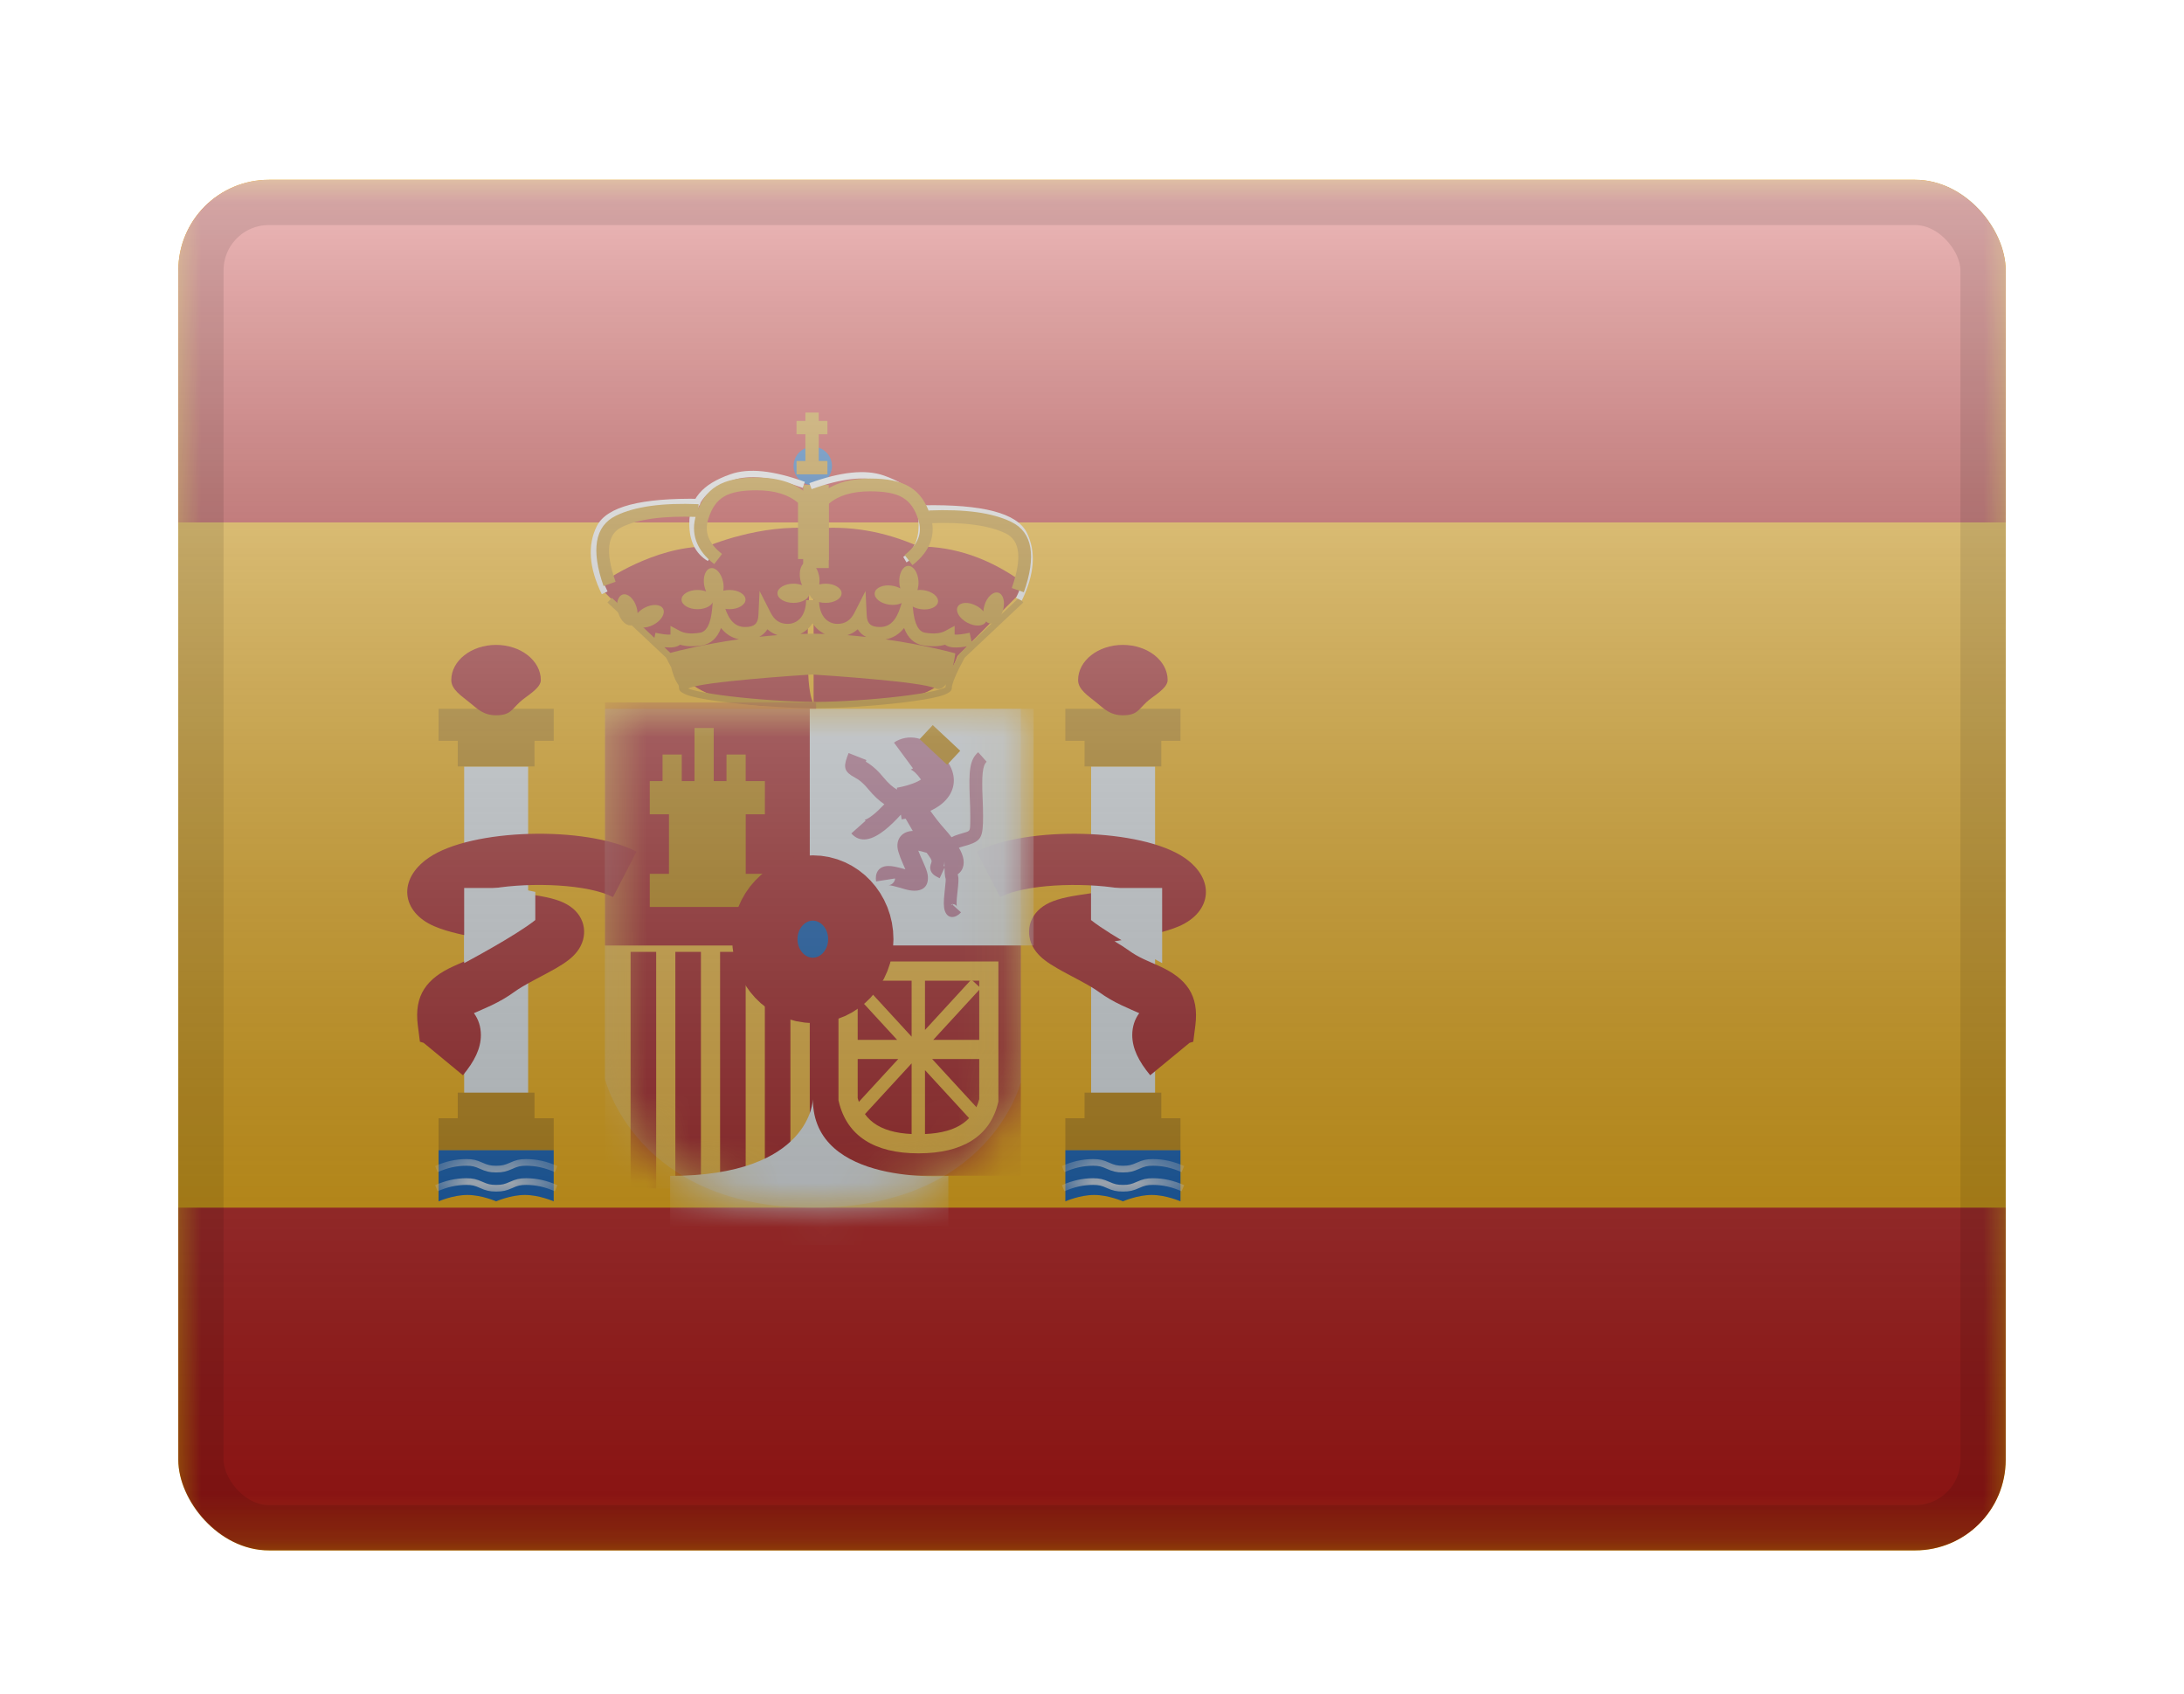 <svg width="49" height="38" viewBox="0 0 49 38" fill="none" xmlns="http://www.w3.org/2000/svg">
<g filter="url(#filter0_d_1020_2600)">
<g clip-path="url(#clip0_1020_2600)">
<path fill-rule="evenodd" clip-rule="evenodd" d="M4 2V32.75H45V2H4Z" fill="#FFB400"/>
<mask id="mask0_1020_2600" style="mask-type:luminance" maskUnits="userSpaceOnUse" x="4" y="2" width="41" height="31">
<path fill-rule="evenodd" clip-rule="evenodd" d="M4 2V32.75H45V2H4Z" fill="white"/>
</mask>
<g mask="url(#mask0_1020_2600)">
<path fill-rule="evenodd" clip-rule="evenodd" d="M4 2V9.688H45V2H4Z" fill="#C51918"/>
<path fill-rule="evenodd" clip-rule="evenodd" d="M4 25.061V32.748H45V25.061H4Z" fill="#C51918"/>
<rect x="10.414" y="15.164" width="1.435" height="7.462" fill="#F1F9FF"/>
<path fill-rule="evenodd" clip-rule="evenodd" d="M12.423 13.869H9.84V14.587H10.27V15.161H11.992V14.587H12.423V13.869Z" fill="#C88A02"/>
<path fill-rule="evenodd" clip-rule="evenodd" d="M11.992 23.055H12.423V23.772H9.84V23.055H10.27V22.48H11.992V23.055Z" fill="#C88A02"/>
<path fill-rule="evenodd" clip-rule="evenodd" d="M11.13 14.014C11.442 14.014 11.473 13.896 11.658 13.721C11.801 13.585 12.134 13.415 12.134 13.225C12.134 12.789 11.684 12.435 11.13 12.435C10.575 12.435 10.125 12.789 10.125 13.225C10.125 13.437 10.354 13.579 10.528 13.721C10.711 13.87 10.845 14.014 11.13 14.014Z" fill="#AD1619"/>
<path fill-rule="evenodd" clip-rule="evenodd" d="M9.84 23.771H12.423V24.919C12.423 24.919 12.1 24.776 11.777 24.776C11.454 24.776 11.131 24.919 11.131 24.919C11.131 24.919 10.809 24.776 10.486 24.776C10.163 24.776 9.84 24.919 9.84 24.919V23.771Z" fill="#005BBF"/>
<mask id="mask1_1020_2600" style="mask-type:luminance" maskUnits="userSpaceOnUse" x="9" y="23" width="4" height="2">
<path fill-rule="evenodd" clip-rule="evenodd" d="M9.84 23.771H12.423V24.919C12.423 24.919 12.1 24.776 11.777 24.776C11.454 24.776 11.131 24.919 11.131 24.919C11.131 24.919 10.809 24.776 10.486 24.776C10.163 24.776 9.84 24.919 9.84 24.919V23.771Z" fill="white"/>
</mask>
<g mask="url(#mask1_1020_2600)">
<path d="M9.818 24.693L9.762 24.556C9.994 24.452 10.228 24.4 10.462 24.4C10.613 24.4 10.692 24.422 10.826 24.481C10.944 24.534 11.005 24.55 11.133 24.55C11.262 24.55 11.323 24.534 11.441 24.481C11.575 24.422 11.654 24.4 11.805 24.4C12.039 24.4 12.273 24.452 12.505 24.556L12.449 24.693C12.234 24.598 12.019 24.55 11.805 24.55C11.676 24.55 11.615 24.566 11.498 24.619C11.363 24.678 11.284 24.699 11.133 24.699C10.982 24.699 10.903 24.678 10.769 24.619C10.652 24.566 10.591 24.55 10.462 24.55C10.248 24.55 10.033 24.598 9.818 24.693Z" fill="white"/>
<path d="M9.818 24.264L9.762 24.126C9.994 24.023 10.228 23.971 10.462 23.971C10.613 23.971 10.692 23.992 10.826 24.052C10.944 24.104 11.005 24.12 11.133 24.12C11.262 24.12 11.323 24.104 11.441 24.052C11.575 23.992 11.654 23.971 11.805 23.971C12.039 23.971 12.273 24.023 12.505 24.126L12.449 24.264C12.234 24.168 12.019 24.12 11.805 24.12C11.676 24.12 11.615 24.137 11.498 24.189C11.363 24.249 11.284 24.27 11.133 24.27C10.982 24.27 10.903 24.249 10.769 24.189C10.652 24.137 10.591 24.12 10.462 24.12C10.248 24.12 10.033 24.168 9.818 24.264Z" fill="white"/>
</g>
<rect x="24.48" y="15.164" width="1.435" height="7.462" fill="#F1F9FF"/>
<path fill-rule="evenodd" clip-rule="evenodd" d="M26.485 13.869H23.902V14.587H24.333V15.161H26.055V14.587H26.485V13.869Z" fill="#C88A02"/>
<path fill-rule="evenodd" clip-rule="evenodd" d="M26.055 23.055H26.485V23.772H23.902V23.055H24.333V22.48H26.055V23.055Z" fill="#C88A02"/>
<path fill-rule="evenodd" clip-rule="evenodd" d="M25.192 14.014C25.504 14.014 25.536 13.896 25.72 13.721C25.863 13.585 26.197 13.415 26.197 13.225C26.197 12.789 25.747 12.435 25.192 12.435C24.637 12.435 24.188 12.789 24.188 13.225C24.188 13.437 24.417 13.579 24.59 13.721C24.773 13.87 24.907 14.014 25.192 14.014Z" fill="#AD1619"/>
<path fill-rule="evenodd" clip-rule="evenodd" d="M23.902 23.771H26.485V24.919C26.485 24.919 26.163 24.776 25.84 24.776C25.517 24.776 25.194 24.919 25.194 24.919C25.194 24.919 24.871 24.776 24.548 24.776C24.225 24.776 23.902 24.919 23.902 24.919V23.771Z" fill="#005BBF"/>
<mask id="mask2_1020_2600" style="mask-type:luminance" maskUnits="userSpaceOnUse" x="23" y="23" width="4" height="2">
<path fill-rule="evenodd" clip-rule="evenodd" d="M23.902 23.771H26.485V24.919C26.485 24.919 26.163 24.776 25.84 24.776C25.517 24.776 25.194 24.919 25.194 24.919C25.194 24.919 24.871 24.776 24.548 24.776C24.225 24.776 23.902 24.919 23.902 24.919V23.771Z" fill="white"/>
</mask>
<g mask="url(#mask2_1020_2600)">
<path d="M23.881 24.693L23.824 24.556C24.057 24.452 24.29 24.4 24.524 24.4C24.675 24.4 24.754 24.422 24.888 24.481C25.006 24.534 25.067 24.55 25.196 24.55C25.325 24.55 25.386 24.534 25.504 24.481C25.638 24.422 25.717 24.4 25.868 24.4C26.102 24.4 26.335 24.452 26.568 24.556L26.511 24.693C26.296 24.598 26.082 24.55 25.868 24.55C25.739 24.55 25.678 24.566 25.56 24.619C25.426 24.678 25.347 24.699 25.196 24.699C25.045 24.699 24.966 24.678 24.832 24.619C24.714 24.566 24.653 24.55 24.524 24.55C24.31 24.55 24.096 24.598 23.881 24.693Z" fill="white"/>
<path d="M23.881 24.264L23.824 24.126C24.057 24.023 24.29 23.971 24.524 23.971C24.675 23.971 24.754 23.992 24.888 24.052C25.006 24.104 25.067 24.12 25.196 24.12C25.325 24.12 25.386 24.104 25.504 24.052C25.638 23.992 25.717 23.971 25.868 23.971C26.102 23.971 26.335 24.023 26.568 24.126L26.511 24.264C26.296 24.168 26.082 24.12 25.868 24.12C25.739 24.12 25.678 24.137 25.56 24.189C25.426 24.249 25.347 24.27 25.196 24.27C25.045 24.27 24.966 24.249 24.832 24.189C24.714 24.137 24.653 24.12 24.524 24.12C24.31 24.12 24.096 24.168 23.881 24.264Z" fill="white"/>
</g>
<path fill-rule="evenodd" clip-rule="evenodd" d="M10.386 22.09C10.645 21.776 10.789 21.491 10.789 21.188C10.789 20.997 10.732 20.832 10.633 20.697L10.65 20.689C10.648 20.69 10.934 20.566 11.033 20.518C11.218 20.429 11.38 20.336 11.539 20.22C11.64 20.147 11.776 20.066 11.983 19.955C12.018 19.936 12.115 19.885 12.177 19.852L12.177 19.852L12.177 19.852L12.23 19.824C12.33 19.77 12.405 19.729 12.475 19.689C12.691 19.563 12.835 19.459 12.944 19.32C13.204 18.991 13.15 18.545 12.786 18.298C12.608 18.176 12.368 18.107 12.015 18.052L11.942 18.041L11.942 18.041L11.941 18.041C11.821 18.022 11.591 17.986 11.511 17.974C11.343 17.947 11.192 17.923 11.058 17.899C11.94 17.753 13.2 17.806 13.754 18.093L14.281 17.073C13.152 16.489 10.579 16.549 9.618 17.211C8.913 17.696 9.007 18.43 9.741 18.746C10.047 18.878 10.447 18.966 11.186 19.085C11.062 19.157 10.96 19.222 10.864 19.292C10.767 19.362 10.663 19.422 10.537 19.483C10.476 19.512 10.298 19.59 10.216 19.626L10.175 19.644C9.577 19.916 9.287 20.292 9.374 20.97L9.421 21.337L9.505 21.363L10.386 22.09ZM9.649 21.142L9.647 21.147L9.648 21.143L9.649 21.142ZM25.403 21.188C25.403 21.491 25.548 21.777 25.806 22.09L26.688 21.363L26.772 21.338L26.819 20.97C26.905 20.292 26.615 19.916 26.018 19.645L25.977 19.626L25.977 19.626C25.895 19.59 25.716 19.512 25.656 19.483C25.53 19.423 25.426 19.363 25.329 19.292C25.233 19.223 25.13 19.157 25.006 19.085C25.746 18.966 26.145 18.879 26.452 18.747C27.185 18.43 27.28 17.697 26.575 17.211C25.614 16.549 23.041 16.49 21.912 17.073L22.438 18.093C22.992 17.807 24.252 17.753 25.134 17.9C25 17.923 24.85 17.948 24.681 17.974C24.602 17.987 24.371 18.022 24.25 18.041L24.25 18.041L24.177 18.052C23.825 18.107 23.584 18.177 23.406 18.298C23.043 18.546 22.989 18.992 23.248 19.321C23.358 19.46 23.501 19.564 23.718 19.689C23.787 19.73 23.862 19.771 23.963 19.824L24.015 19.852C24.077 19.885 24.174 19.936 24.21 19.956C24.416 20.067 24.552 20.147 24.654 20.221C24.812 20.336 24.975 20.43 25.16 20.518C25.259 20.566 25.544 20.69 25.543 20.69L25.56 20.697C25.46 20.832 25.403 20.997 25.403 21.188Z" fill="#AD1619"/>
<path d="M11.587 17.889L12.01 17.976V18.608C11.559 18.968 10.414 19.574 10.414 19.574V17.889H11.587Z" fill="#F1F9FF"/>
<path d="M24.901 17.889L24.478 17.976V18.608C24.929 18.968 26.074 19.574 26.074 19.574V17.889H24.901Z" fill="#F1F9FF"/>
<path fill-rule="evenodd" clip-rule="evenodd" d="M22.93 11.231V11.021C22.192 10.492 21.419 10.227 20.611 10.227C19.836 9.884 19.051 9.751 18.256 9.828C18.257 9.825 18.257 9.824 18.257 9.824C17.064 9.707 15.862 10.227 15.862 10.227C14.65 10.227 13.543 11.021 13.543 11.021V11.232L14.99 12.685C14.99 12.685 15.398 14.085 18.254 13.755V13.759C18.254 13.759 20.143 13.707 20.276 13.663C20.328 13.646 20.383 13.63 20.439 13.613C20.809 13.505 21.231 13.382 21.483 12.685L22.93 11.231ZM18.254 9.854C18.225 10.192 17.964 13.303 18.254 13.751V9.854Z" fill="#AD1619"/>
<path fill-rule="evenodd" clip-rule="evenodd" d="M14.645 12.444L14.646 12.44L13.629 11.483L13.727 11.379L14.682 12.277L14.706 12.163C14.863 12.197 14.977 12.21 15.043 12.203V12.008L15.255 12.122C15.359 12.179 15.509 12.194 15.705 12.162C15.849 12.138 15.947 11.971 15.979 11.614L16.043 10.893L16.259 11.584C16.356 11.896 16.505 12.034 16.717 12.034C16.924 12.034 17.007 11.958 17.016 11.767L17.042 11.225L17.288 11.709C17.376 11.884 17.498 11.963 17.671 11.963C17.919 11.963 18.085 11.756 18.085 11.432H18.089H18.372H18.376C18.376 11.756 18.542 11.963 18.79 11.963C18.963 11.963 19.085 11.884 19.173 11.709L19.419 11.225L19.445 11.767C19.454 11.958 19.537 12.034 19.744 12.034C19.956 12.034 20.105 11.896 20.202 11.584L20.418 10.893L20.482 11.614C20.514 11.971 20.611 12.138 20.756 12.162C20.952 12.194 21.102 12.179 21.206 12.122L21.418 12.008V12.203C21.484 12.21 21.598 12.197 21.755 12.163L21.801 12.376L22.861 11.379L22.959 11.483L21.643 12.722C21.451 13.075 21.355 13.309 21.355 13.406C21.355 13.554 20.97 13.642 20.218 13.732C19.629 13.802 18.933 13.85 18.365 13.857V13.858L18.294 13.857L18.224 13.858V13.857C17.655 13.85 16.959 13.802 16.37 13.732C15.619 13.642 15.234 13.554 15.234 13.406C15.234 13.387 15.23 13.363 15.223 13.335C15.148 13.239 15.094 13.081 15.059 12.939C15.026 12.873 14.988 12.8 14.945 12.722L14.651 12.445L14.645 12.444ZM21.706 12.466C21.468 12.508 21.295 12.505 21.204 12.431C21.064 12.472 20.898 12.476 20.71 12.445C20.508 12.412 20.368 12.278 20.284 12.056C20.173 12.196 20.034 12.283 19.867 12.311C20.788 12.441 21.433 12.625 21.433 12.625C21.433 12.625 21.417 12.761 21.379 12.92C21.419 12.837 21.467 12.745 21.523 12.643L21.537 12.625L21.706 12.466ZM19.434 12.257C19.354 12.217 19.29 12.159 19.244 12.085C19.175 12.146 19.097 12.19 19.011 12.217C19.155 12.228 19.297 12.242 19.434 12.257ZM18.505 12.19C18.393 12.138 18.3 12.055 18.23 11.949C18.161 12.055 18.069 12.137 17.957 12.189C18.025 12.187 18.093 12.185 18.161 12.185V12.184L18.216 12.184L18.272 12.184V12.185C18.35 12.185 18.428 12.187 18.505 12.19ZM15.04 12.614L14.905 12.487C15.067 12.503 15.186 12.488 15.257 12.431C15.397 12.472 15.562 12.476 15.751 12.445C15.953 12.412 16.093 12.278 16.177 12.056C16.285 12.193 16.42 12.279 16.581 12.309C15.787 12.42 15.195 12.572 15.04 12.614ZM17.445 12.216C17.305 12.226 17.168 12.239 17.035 12.253C17.111 12.213 17.172 12.157 17.217 12.085C17.284 12.145 17.36 12.188 17.445 12.216ZM20.978 13.407C21.078 13.454 21.159 13.408 21.222 13.318C21.217 13.343 21.213 13.366 21.212 13.386C21.203 13.392 21.19 13.398 21.174 13.405C21.126 13.425 21.054 13.446 20.96 13.468C20.776 13.51 20.513 13.552 20.201 13.589C19.593 13.662 18.869 13.71 18.294 13.714C17.719 13.71 16.995 13.662 16.387 13.589C16.076 13.552 15.813 13.51 15.628 13.468C15.548 13.45 15.484 13.431 15.438 13.414C15.443 13.412 15.449 13.41 15.455 13.407C15.769 13.26 17.849 13.122 18.216 13.099C18.584 13.122 20.664 13.26 20.978 13.407ZM21.373 13.38C21.373 13.38 21.372 13.381 21.371 13.382L21.372 13.38L21.373 13.38Z" fill="#C88A02"/>
<path fill-rule="evenodd" clip-rule="evenodd" d="M18.235 8.851C18.473 8.851 18.666 8.658 18.666 8.421C18.666 8.183 18.473 7.99 18.235 7.99C17.997 7.99 17.805 8.183 17.805 8.421C17.805 8.658 17.997 8.851 18.235 8.851Z" fill="#005BBF"/>
<path fill-rule="evenodd" clip-rule="evenodd" d="M17.954 10.966C17.963 11.013 17.977 11.057 17.995 11.096C17.939 11.074 17.873 11.062 17.802 11.062C17.604 11.062 17.443 11.158 17.443 11.277C17.443 11.396 17.604 11.492 17.802 11.492C18 11.492 18.16 11.396 18.16 11.277L18.16 11.271L18.164 11.273L18.164 11.277C18.164 11.396 18.325 11.492 18.523 11.492C18.721 11.492 18.882 11.396 18.882 11.277C18.882 11.158 18.721 11.062 18.523 11.062C18.472 11.062 18.424 11.068 18.38 11.08C18.39 11.021 18.39 10.954 18.376 10.884C18.338 10.689 18.213 10.55 18.096 10.573C17.98 10.595 17.916 10.771 17.954 10.966ZM15.843 11.237C15.825 11.198 15.81 11.154 15.801 11.107C15.764 10.913 15.828 10.737 15.944 10.714C16.061 10.691 16.186 10.831 16.224 11.025C16.238 11.095 16.238 11.162 16.228 11.22C16.271 11.209 16.318 11.203 16.367 11.203C16.565 11.203 16.726 11.3 16.726 11.418C16.726 11.537 16.565 11.634 16.367 11.634C16.17 11.634 16.011 11.539 16.008 11.421C16.006 11.539 15.846 11.634 15.649 11.634C15.451 11.634 15.291 11.537 15.291 11.418C15.291 11.3 15.451 11.203 15.649 11.203C15.721 11.203 15.787 11.216 15.843 11.237ZM16.008 11.413L16.008 11.416L16.008 11.413L16.008 11.413ZM19.95 11.532C20.14 11.559 20.308 11.491 20.334 11.38C20.326 11.494 20.469 11.607 20.66 11.634C20.856 11.661 21.029 11.588 21.045 11.47C21.062 11.353 20.916 11.235 20.72 11.207C20.672 11.201 20.626 11.2 20.583 11.204C20.601 11.148 20.61 11.081 20.607 11.009C20.596 10.812 20.491 10.656 20.373 10.662C20.254 10.669 20.166 10.834 20.177 11.032C20.179 11.08 20.187 11.126 20.2 11.168C20.147 11.138 20.082 11.116 20.01 11.106C19.814 11.078 19.642 11.151 19.625 11.269C19.608 11.387 19.754 11.505 19.95 11.532ZM21.703 11.937C21.878 12.03 22.065 12.021 22.121 11.915L22.124 11.908C22.142 11.928 22.164 11.942 22.189 11.95C22.302 11.985 22.442 11.859 22.5 11.67C22.558 11.48 22.512 11.299 22.399 11.264C22.285 11.229 22.146 11.355 22.088 11.544C22.073 11.591 22.065 11.638 22.063 11.682C22.024 11.635 21.97 11.591 21.905 11.557C21.73 11.464 21.543 11.474 21.487 11.579C21.431 11.684 21.528 11.844 21.703 11.937ZM14.662 11.983C14.487 12.076 14.3 12.066 14.244 11.961C14.243 11.959 14.241 11.956 14.24 11.954C14.223 11.972 14.203 11.985 14.18 11.992C14.066 12.027 13.927 11.901 13.869 11.712C13.811 11.522 13.856 11.341 13.97 11.306C14.084 11.271 14.223 11.396 14.281 11.586C14.295 11.633 14.303 11.679 14.305 11.723C14.344 11.678 14.397 11.636 14.46 11.603C14.635 11.51 14.822 11.52 14.877 11.624C14.933 11.729 14.837 11.89 14.662 11.983Z" fill="#C88A02"/>
<path fill-rule="evenodd" clip-rule="evenodd" d="M18.07 7.223H18.369V7.41H18.564V7.709H18.369V8.309H18.564V8.608H17.871V8.309H18.07V7.709H17.871V7.41H18.07V7.223Z" fill="#C88A02"/>
<rect x="18.02" y="8.846" width="0.574" height="1.865" fill="#C88A02"/>
<path d="M15.708 9.158L15.706 9.302C14.433 9.279 13.704 9.465 13.518 9.835C13.327 10.218 13.362 10.683 13.631 11.235L13.502 11.298C13.215 10.709 13.176 10.198 13.39 9.771C13.61 9.331 14.382 9.135 15.708 9.158Z" fill="white"/>
<path d="M15.954 10.431L15.881 10.554C15.604 10.389 15.465 10.106 15.465 9.717C15.465 9.158 15.753 8.83 16.39 8.606C16.797 8.462 17.352 8.521 18.058 8.777L18.009 8.912C17.332 8.666 16.807 8.611 16.438 8.741C15.853 8.947 15.608 9.226 15.608 9.717C15.608 10.059 15.723 10.293 15.954 10.431Z" fill="white"/>
<path d="M13.811 11.018L13.541 11.114C13.26 10.314 13.34 9.77 13.82 9.536C14.243 9.33 14.86 9.245 15.673 9.278L15.661 9.565C14.891 9.534 14.318 9.612 13.946 9.794C13.63 9.948 13.573 10.339 13.811 11.018Z" fill="#C88A02"/>
<path d="M16.974 8.967C16.318 8.967 16.049 9.127 15.895 9.598C15.796 9.899 15.892 10.156 16.2 10.395L16.024 10.622C15.625 10.312 15.484 9.932 15.622 9.509C15.818 8.908 16.203 8.68 16.974 8.68C17.48 8.68 17.873 8.812 18.148 9.083L18.191 9.125V10.509H17.904V9.248C17.689 9.062 17.382 8.967 16.974 8.967Z" fill="#C88A02"/>
<path d="M20.718 9.303L20.72 9.446C21.992 9.424 22.722 9.61 22.908 9.98C23.099 10.362 23.064 10.827 22.795 11.38L22.924 11.443C23.211 10.853 23.25 10.342 23.036 9.915C22.816 9.476 22.044 9.279 20.718 9.303Z" fill="white"/>
<path d="M20.265 10.46L20.338 10.584C20.615 10.418 20.754 10.136 20.754 9.747C20.754 9.187 20.466 8.859 19.829 8.635C19.422 8.492 18.866 8.55 18.16 8.806L18.209 8.941C18.887 8.696 19.411 8.64 19.781 8.77C20.365 8.976 20.61 9.255 20.61 9.747C20.61 10.088 20.495 10.323 20.265 10.46Z" fill="white"/>
<path d="M22.7 11.159L22.971 11.254C23.252 10.454 23.172 9.911 22.692 9.677C22.269 9.47 21.652 9.386 20.839 9.419L20.851 9.706C21.621 9.675 22.193 9.753 22.566 9.935C22.881 10.089 22.939 10.479 22.7 11.159Z" fill="#C88A02"/>
<path d="M19.522 8.99C20.178 8.99 20.448 9.15 20.602 9.622C20.7 9.923 20.604 10.179 20.296 10.419L20.472 10.645C20.871 10.335 21.012 9.955 20.874 9.533C20.678 8.931 20.293 8.703 19.522 8.703C19.016 8.703 18.623 8.836 18.348 9.106L18.306 9.148V10.532H18.593V9.271C18.807 9.085 19.114 8.99 19.522 8.99Z" fill="#C88A02"/>
<path opacity="0.3" fill-rule="evenodd" clip-rule="evenodd" d="M13.574 13.869H22.902V22.25C22.902 22.25 22.209 25.062 18.238 25.062C14.267 25.062 13.574 22.175 13.574 22.175V13.869Z" fill="#E1E5E8"/>
<mask id="mask3_1020_2600" style="mask-type:luminance" maskUnits="userSpaceOnUse" x="13" y="13" width="10" height="13">
<path fill-rule="evenodd" clip-rule="evenodd" d="M13.574 13.869H22.902V22.25C22.902 22.25 22.209 25.062 18.238 25.062C14.267 25.062 13.574 22.175 13.574 22.175V13.869Z" fill="white"/>
</mask>
<g mask="url(#mask3_1020_2600)">
<rect x="13.574" y="19.035" width="4.736" height="5.596" fill="#FFC034"/>
<rect x="14.148" y="19.322" width="0.574" height="5.309" fill="#AD1619"/>
<rect x="16.156" y="19.322" width="0.574" height="5.309" fill="#AD1619"/>
<rect x="15.152" y="19.322" width="0.574" height="5.309" fill="#AD1619"/>
<rect x="17.16" y="19.322" width="0.574" height="5.309" fill="#AD1619"/>
<rect x="13.574" y="13.727" width="4.736" height="5.453" fill="#AD1619"/>
<rect x="18.168" y="18.891" width="4.736" height="5.453" fill="#AD1619"/>
<rect x="18.168" y="13.869" width="5.022" height="5.309" fill="#F1F9FF"/>
<path fill-rule="evenodd" clip-rule="evenodd" d="M15.582 14.299H16.013V15.491H16.3V14.895H16.73V15.491H17.161V16.235H16.731V17.571H17.161V18.315H14.578V17.571H15.009V16.235H14.578V15.491H14.865V14.895H15.296V15.491H15.582V14.299Z" fill="#C88A02"/>
<path fill-rule="evenodd" clip-rule="evenodd" d="M20.438 15.23C20.432 15.231 20.43 15.232 20.436 15.234C20.489 15.253 20.567 15.319 20.663 15.455C20.625 15.482 20.563 15.514 20.482 15.544C20.404 15.574 20.318 15.598 20.232 15.618C20.18 15.63 20.141 15.637 20.122 15.64L20.128 15.682C20.033 15.631 19.931 15.541 19.82 15.406C19.709 15.27 19.604 15.173 19.498 15.101C19.478 15.086 19.451 15.07 19.425 15.054L19.439 15.019L19.039 14.861C18.931 15.131 18.921 15.244 19.099 15.363C19.104 15.367 19.123 15.378 19.145 15.39C19.183 15.412 19.232 15.44 19.254 15.455C19.326 15.504 19.401 15.574 19.488 15.68C19.603 15.819 19.721 15.93 19.841 16.01C19.753 16.104 19.666 16.187 19.585 16.251C19.51 16.31 19.446 16.348 19.403 16.359C19.398 16.361 19.401 16.363 19.407 16.366C19.411 16.369 19.417 16.373 19.422 16.378L19.1 16.665C19.301 16.889 19.566 16.814 19.852 16.589C19.97 16.495 20.093 16.375 20.213 16.242L20.229 16.349C20.257 16.345 20.287 16.34 20.319 16.334C20.375 16.432 20.429 16.524 20.479 16.609C20.467 16.609 20.456 16.61 20.444 16.611C20.206 16.636 20.081 16.83 20.156 17.076C20.182 17.164 20.216 17.251 20.264 17.359L20.313 17.47C20.112 17.414 20.007 17.392 19.924 17.395C19.706 17.401 19.627 17.559 19.656 17.742L20.081 17.675C20.088 17.715 20.034 17.822 19.936 17.825C19.968 17.824 20.08 17.85 20.301 17.915C20.598 18.002 20.835 17.931 20.818 17.637C20.814 17.568 20.794 17.499 20.755 17.407C20.736 17.36 20.655 17.179 20.658 17.186C20.636 17.136 20.617 17.092 20.602 17.051C20.649 17.06 20.707 17.075 20.774 17.095C20.78 17.096 20.785 17.098 20.791 17.1C20.808 17.124 20.825 17.147 20.841 17.169C20.906 17.258 20.909 17.282 20.894 17.324C20.888 17.34 20.883 17.355 20.879 17.369C20.87 17.4 20.867 17.43 20.873 17.464C20.889 17.558 20.955 17.61 21.082 17.67L21.191 17.435C21.192 17.536 21.197 17.598 21.207 17.645C21.21 17.657 21.213 17.668 21.216 17.679C21.221 17.7 21.218 17.754 21.192 17.99C21.169 18.189 21.169 18.32 21.199 18.404C21.267 18.592 21.44 18.569 21.561 18.436L21.37 18.263C21.375 18.262 21.381 18.261 21.387 18.26L21.376 18.25C21.425 18.25 21.46 18.28 21.469 18.307C21.459 18.279 21.459 18.177 21.477 18.022C21.508 17.746 21.511 17.678 21.494 17.61C21.49 17.595 21.489 17.591 21.488 17.585L21.487 17.581C21.632 17.481 21.656 17.3 21.578 17.113C21.562 17.073 21.54 17.03 21.514 16.985C21.527 16.979 21.545 16.974 21.567 16.968L21.6 16.958C21.609 16.956 21.619 16.953 21.629 16.95C21.678 16.936 21.715 16.925 21.747 16.915C22.022 16.822 22.056 16.728 22.056 16.271L22.055 16.216C22.055 16.125 22.053 16.049 22.046 15.876L22.045 15.859C22.024 15.353 22.045 15.139 22.137 15.057L21.946 14.843C21.756 15.013 21.733 15.25 21.758 15.871L21.759 15.888C21.766 16.057 21.768 16.13 21.768 16.216L21.769 16.271L21.769 16.312C21.769 16.511 21.769 16.575 21.737 16.605C21.722 16.62 21.7 16.628 21.667 16.639L21.655 16.642C21.629 16.651 21.597 16.661 21.552 16.673C21.54 16.677 21.528 16.68 21.517 16.683C21.449 16.704 21.394 16.725 21.349 16.75C21.303 16.69 21.25 16.627 21.191 16.561C21.067 16.421 20.994 16.327 20.874 16.158C21.034 16.083 21.165 15.99 21.26 15.868C21.448 15.628 21.448 15.325 21.255 15.05C20.917 14.568 20.52 14.424 20.178 14.561C20.128 14.581 20.088 14.604 20.057 14.627L20.483 15.204C20.467 15.216 20.455 15.223 20.444 15.227C20.442 15.228 20.439 15.229 20.438 15.23L20.438 15.23L20.438 15.23L20.438 15.23ZM21.36 18.251L21.368 18.243L21.376 18.25C21.371 18.25 21.366 18.25 21.36 18.251L21.36 18.251ZM21.358 18.253L21.357 18.252L21.36 18.251L21.358 18.253ZM21.358 18.253C21.346 18.265 21.337 18.274 21.331 18.279L21.334 18.277C21.342 18.272 21.354 18.267 21.37 18.263L21.358 18.253ZM21.191 17.404C21.191 17.4 21.191 17.397 21.191 17.394C21.191 17.361 21.19 17.332 21.189 17.299C21.189 17.298 21.189 17.297 21.188 17.297C21.188 17.33 21.183 17.362 21.173 17.395C21.178 17.397 21.184 17.4 21.191 17.404Z" fill="#C37C9C"/>
<path d="M20.633 14.549L20.927 14.234L21.544 14.811L21.25 15.125L20.633 14.549Z" fill="#C88A02"/>
<path fill-rule="evenodd" clip-rule="evenodd" d="M22.4 22.679V19.537H18.812V22.652L18.818 22.677C19 23.451 19.618 23.842 20.606 23.842C21.593 23.842 22.212 23.461 22.394 22.704L22.4 22.679ZM20.606 23.412C19.814 23.412 19.381 23.145 19.243 22.602V19.968H21.97V22.627C21.832 23.152 21.399 23.412 20.606 23.412Z" fill="#FFC034"/>
<path fill-rule="evenodd" clip-rule="evenodd" d="M20.753 19.799H20.453V21.225L19.274 19.942L19.062 20.137L20.128 21.296H19.162V21.726H19.904H20.153L19.063 22.911L19.274 23.105L20.453 21.823V23.487H20.753V21.975L21.792 23.105L22.003 22.911L20.914 21.726H22.129V21.296H20.938L22.004 20.137L21.793 19.942L20.753 21.074V19.799Z" fill="#FFC034"/>
<path fill-rule="evenodd" clip-rule="evenodd" d="M21.277 24.348C21.277 24.348 18.238 24.587 18.238 22.627C18.238 22.627 18.209 24.348 15.035 24.348V25.896H21.277V24.348Z" fill="#F1F9FF"/>
<path fill-rule="evenodd" clip-rule="evenodd" d="M18.236 20.185C18.831 20.185 19.313 19.671 19.313 19.037C19.313 18.403 18.831 17.889 18.236 17.889C17.642 17.889 17.16 18.403 17.16 19.037C17.16 19.671 17.642 20.185 18.236 20.185Z" fill="#005BBF" stroke="#AD1619" stroke-width="1.465"/>
</g>
</g>
<rect x="4" y="2" width="41" height="30.75" fill="url(#paint0_linear_1020_2600)" style="mix-blend-mode:overlay"/>
</g>
<rect x="4.508" y="2.508" width="39.984" height="29.734" rx="1.524" stroke="black" stroke-opacity="0.1" stroke-width="1.016" style="mix-blend-mode:multiply"/>
</g>
<defs>
<filter id="filter0_d_1020_2600" x="0.951" y="0.984" width="47.098" height="36.848" filterUnits="userSpaceOnUse" color-interpolation-filters="sRGB">
<feFlood flood-opacity="0" result="BackgroundImageFix"/>
<feColorMatrix in="SourceAlpha" type="matrix" values="0 0 0 0 0 0 0 0 0 0 0 0 0 0 0 0 0 0 127 0" result="hardAlpha"/>
<feOffset dy="2.033"/>
<feGaussianBlur stdDeviation="1.524"/>
<feColorMatrix type="matrix" values="0 0 0 0 0 0 0 0 0 0 0 0 0 0 0 0 0 0 0.1 0"/>
<feBlend mode="normal" in2="BackgroundImageFix" result="effect1_dropShadow_1020_2600"/>
<feBlend mode="normal" in="SourceGraphic" in2="effect1_dropShadow_1020_2600" result="shape"/>
</filter>
<linearGradient id="paint0_linear_1020_2600" x1="24.5" y1="2" x2="24.5" y2="32.75" gradientUnits="userSpaceOnUse">
<stop stop-color="white" stop-opacity="0.7"/>
<stop offset="1" stop-opacity="0.3"/>
</linearGradient>
<clipPath id="clip0_1020_2600">
<rect x="4" y="2" width="41" height="30.75" rx="2.033" fill="white"/>
</clipPath>
</defs>
</svg>
